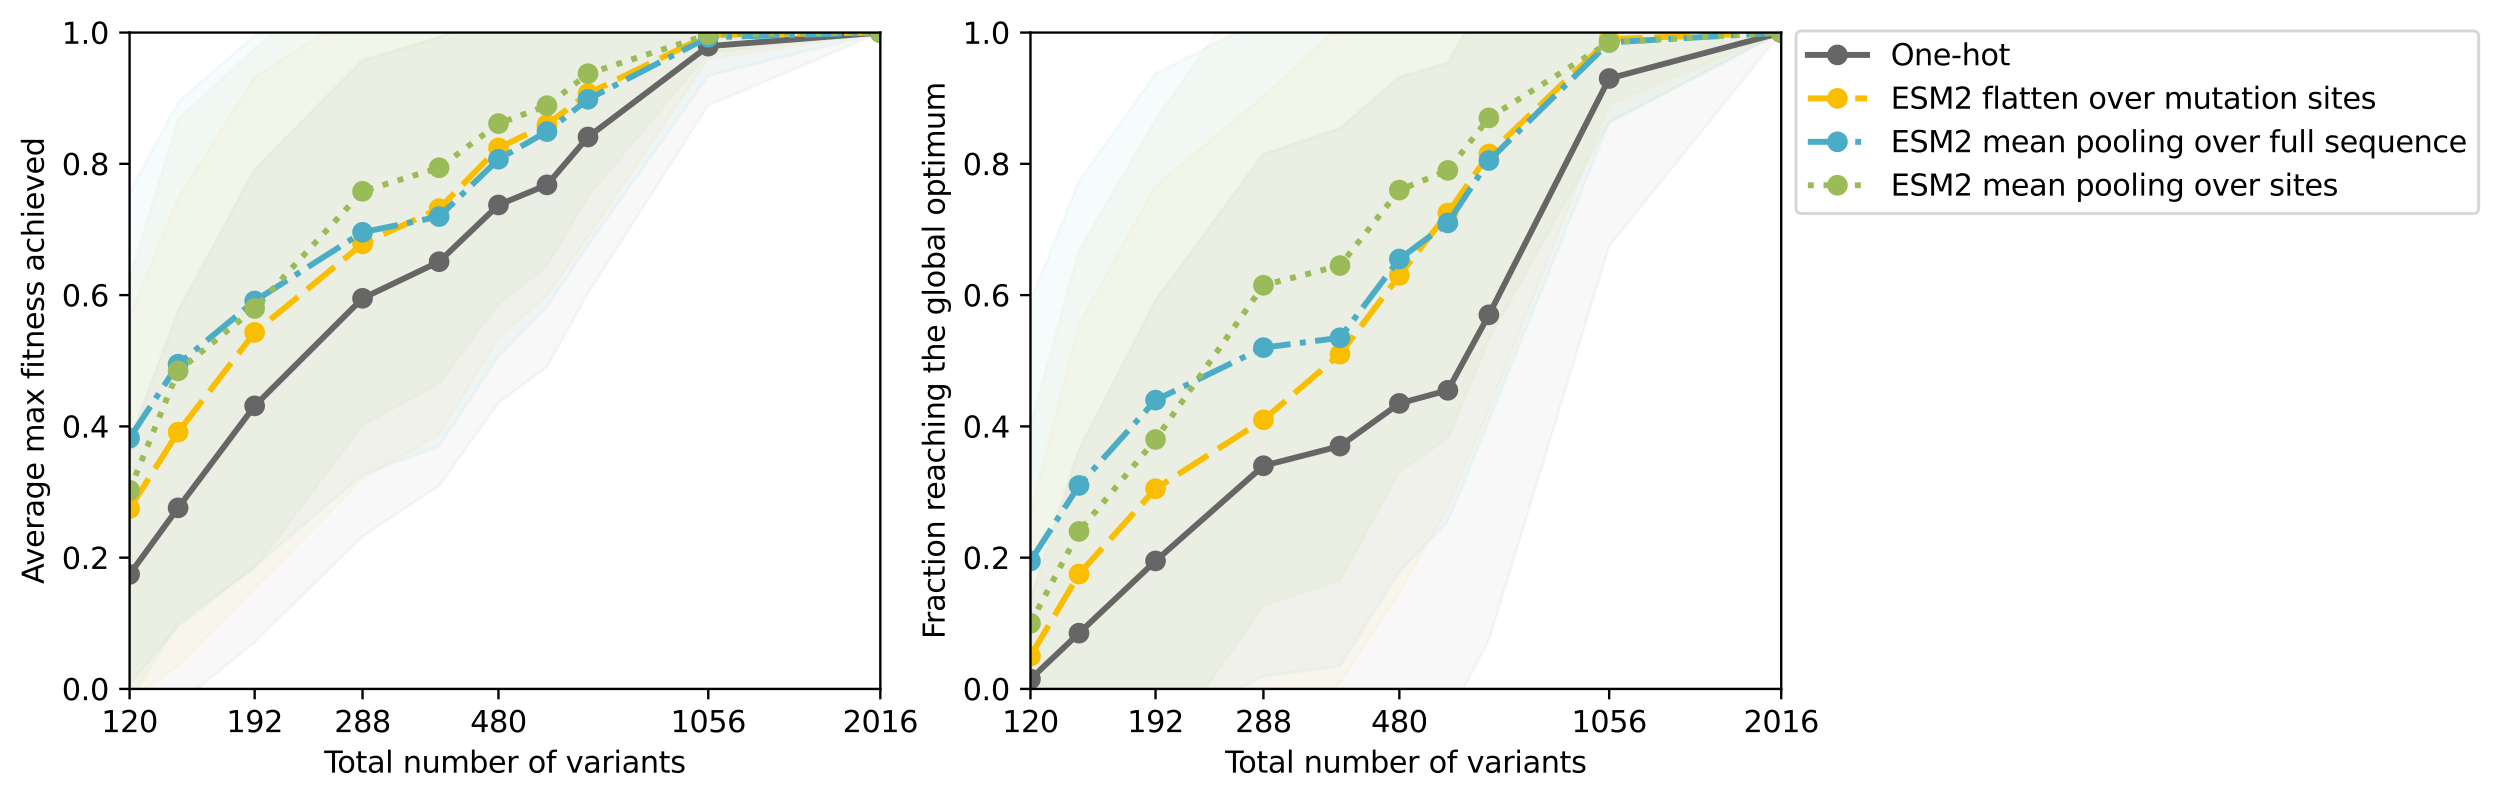 <?xml version="1.0" encoding="utf-8" standalone="no"?>
<!DOCTYPE svg PUBLIC "-//W3C//DTD SVG 1.1//EN"
  "http://www.w3.org/Graphics/SVG/1.1/DTD/svg11.dtd">
<svg xmlns:xlink="http://www.w3.org/1999/xlink" width="844.623pt" height="270.315pt" viewBox="0 0 844.623 270.315" xmlns="http://www.w3.org/2000/svg" version="1.1">
 <defs>
  <style type="text/css">*{stroke-linejoin: round; stroke-linecap: butt}</style>
 </defs>
 <g id="figure_1">
  <g id="patch_1">
   <path d="M 0 270.315 
L 844.623 270.315 
L 844.623 0 
L 0 0 
z
" style="fill: #ffffff"/>
  </g>
  <g id="axes_1">
   <g id="patch_2">
    <path d="M 43.781 232.759 
L 297.418 232.759 
L 297.418 10.999 
L 43.781 10.999 
z
" style="fill: #ffffff"/>
   </g>
   <g id="PolyCollection_1">
    <defs>
     <path id="m6d048b2594" d="M 43.781 -121.275 
L 43.781 -31.258 
L 60.172 -32.307 
L 86.034 -53.325 
L 122.484 -89.094 
L 148.346 -106.133 
L 168.406 -134.243 
L 184.797 -146.363 
L 198.655 -171.232 
L 239.287 -234.642 
L 297.418 -259.316 
L 297.418 -259.316 
L 297.418 -259.316 
L 239.287 -274.817 
L 198.655 -276.826 
L 184.797 -269.353 
L 168.406 -267.887 
L 148.346 -257.661 
L 122.484 -249.968 
L 86.034 -213.054 
L 60.172 -165.162 
L 43.781 -121.275 
z
" style="stroke: #666666; stroke-opacity: 0.05"/>
    </defs>
    <g clip-path="url(#pc8d2056197)">
     <use xlink:href="#m6d048b2594" x="0" y="270.315" style="fill: #666666; fill-opacity: 0.05; stroke: #666666; stroke-opacity: 0.05"/>
    </g>
   </g>
   <g id="PolyCollection_2">
    <defs>
     <path id="m1219fce636" d="M 43.781 -163.257 
L 43.781 -33.736 
L 60.172 -45.331 
L 86.034 -71.693 
L 122.484 -108.476 
L 148.346 -123.562 
L 168.406 -156.253 
L 184.797 -170.505 
L 198.655 -190.393 
L 239.287 -250.348 
L 297.418 -259.316 
L 297.418 -259.316 
L 297.418 -259.316 
L 239.287 -266.65 
L 198.655 -286.991 
L 184.797 -286.004 
L 168.406 -284.409 
L 148.346 -276.099 
L 122.484 -267.349 
L 86.034 -244.352 
L 60.172 -203.334 
L 43.781 -163.257 
z
" style="stroke: #f9be00; stroke-opacity: 0.05"/>
    </defs>
    <g clip-path="url(#pc8d2056197)">
     <use xlink:href="#m1219fce636" x="0" y="270.315" style="fill: #f9be00; fill-opacity: 0.05; stroke: #f9be00; stroke-opacity: 0.05"/>
    </g>
   </g>
   <g id="PolyCollection_3">
    <defs>
     <path id="m4270354988" d="M 43.781 -205.446 
L 43.781 -39.135 
L 60.172 -58.652 
L 86.034 -78.887 
L 122.484 -109.877 
L 148.346 -119.6 
L 168.406 -149.923 
L 184.797 -166.514 
L 198.655 -187.333 
L 239.287 -244.696 
L 297.418 -259.316 
L 297.418 -259.316 
L 297.418 -259.316 
L 239.287 -270.768 
L 198.655 -286.212 
L 184.797 -285.197 
L 168.406 -283.129 
L 148.346 -274.692 
L 122.484 -273.824 
L 86.034 -258.377 
L 60.172 -235.89 
L 43.781 -205.446 
z
" style="stroke: #4bacc6; stroke-opacity: 0.05"/>
    </defs>
    <g clip-path="url(#pc8d2056197)">
     <use xlink:href="#m4270354988" x="0" y="270.315" style="fill: #4bacc6; fill-opacity: 0.05; stroke: #4bacc6; stroke-opacity: 0.05"/>
    </g>
   </g>
   <g id="PolyCollection_4">
    <defs>
     <path id="m97e4def132" d="M 43.781 -176.264 
L 43.781 -33.133 
L 60.172 -60.096 
L 86.034 -78.37 
L 122.484 -126.736 
L 148.346 -140.857 
L 168.406 -167.747 
L 184.797 -180.443 
L 198.655 -204.126 
L 239.287 -252.345 
L 297.418 -259.316 
L 297.418 -259.316 
L 297.418 -259.316 
L 239.287 -264.956 
L 198.655 -286.71 
L 184.797 -288.778 
L 168.406 -289.367 
L 148.346 -286.427 
L 122.484 -284.646 
L 86.034 -253.799 
L 60.172 -229.92 
L 43.781 -176.264 
z
" style="stroke: #9bbb59; stroke-opacity: 0.05"/>
    </defs>
    <g clip-path="url(#pc8d2056197)">
     <use xlink:href="#m97e4def132" x="0" y="270.315" style="fill: #9bbb59; fill-opacity: 0.05; stroke: #9bbb59; stroke-opacity: 0.05"/>
    </g>
   </g>
   <g id="matplotlib.axis_1">
    <g id="xtick_1">
     <g id="line2d_1">
      <defs>
       <path id="m332897e14f" d="M 0 0 
L 0 3.5 
" style="stroke: #000000; stroke-width: 0.8"/>
      </defs>
      <g>
       <use xlink:href="#m332897e14f" x="43.781" y="232.759" style="stroke: #000000; stroke-width: 0.8"/>
      </g>
     </g>
     <g id="text_1">
      <!-- 120 -->
      <g transform="translate(34.237 247.358) scale(0.1 -0.1)">
       <defs>
        <path id="DejaVuSans-31" d="M 794 531 
L 1825 531 
L 1825 4091 
L 703 3866 
L 703 4441 
L 1819 4666 
L 2450 4666 
L 2450 531 
L 3481 531 
L 3481 0 
L 794 0 
L 794 531 
z
" transform="scale(0.016)"/>
        <path id="DejaVuSans-32" d="M 1228 531 
L 3431 531 
L 3431 0 
L 469 0 
L 469 531 
Q 828 903 1448 1529 
Q 2069 2156 2228 2338 
Q 2531 2678 2651 2914 
Q 2772 3150 2772 3378 
Q 2772 3750 2511 3984 
Q 2250 4219 1831 4219 
Q 1534 4219 1204 4116 
Q 875 4013 500 3803 
L 500 4441 
Q 881 4594 1212 4672 
Q 1544 4750 1819 4750 
Q 2544 4750 2975 4387 
Q 3406 4025 3406 3419 
Q 3406 3131 3298 2873 
Q 3191 2616 2906 2266 
Q 2828 2175 2409 1742 
Q 1991 1309 1228 531 
z
" transform="scale(0.016)"/>
        <path id="DejaVuSans-30" d="M 2034 4250 
Q 1547 4250 1301 3770 
Q 1056 3291 1056 2328 
Q 1056 1369 1301 889 
Q 1547 409 2034 409 
Q 2525 409 2770 889 
Q 3016 1369 3016 2328 
Q 3016 3291 2770 3770 
Q 2525 4250 2034 4250 
z
M 2034 4750 
Q 2819 4750 3233 4129 
Q 3647 3509 3647 2328 
Q 3647 1150 3233 529 
Q 2819 -91 2034 -91 
Q 1250 -91 836 529 
Q 422 1150 422 2328 
Q 422 3509 836 4129 
Q 1250 4750 2034 4750 
z
" transform="scale(0.016)"/>
       </defs>
       <use xlink:href="#DejaVuSans-31"/>
       <use xlink:href="#DejaVuSans-32" x="63.623"/>
       <use xlink:href="#DejaVuSans-30" x="127.246"/>
      </g>
     </g>
    </g>
    <g id="xtick_2">
     <g id="line2d_2">
      <g>
       <use xlink:href="#m332897e14f" x="86.034" y="232.759" style="stroke: #000000; stroke-width: 0.8"/>
      </g>
     </g>
     <g id="text_2">
      <!-- 192 -->
      <g transform="translate(76.49 247.358) scale(0.1 -0.1)">
       <defs>
        <path id="DejaVuSans-39" d="M 703 97 
L 703 672 
Q 941 559 1184 500 
Q 1428 441 1663 441 
Q 2288 441 2617 861 
Q 2947 1281 2994 2138 
Q 2813 1869 2534 1725 
Q 2256 1581 1919 1581 
Q 1219 1581 811 2004 
Q 403 2428 403 3163 
Q 403 3881 828 4315 
Q 1253 4750 1959 4750 
Q 2769 4750 3195 4129 
Q 3622 3509 3622 2328 
Q 3622 1225 3098 567 
Q 2575 -91 1691 -91 
Q 1453 -91 1209 -44 
Q 966 3 703 97 
z
M 1959 2075 
Q 2384 2075 2632 2365 
Q 2881 2656 2881 3163 
Q 2881 3666 2632 3958 
Q 2384 4250 1959 4250 
Q 1534 4250 1286 3958 
Q 1038 3666 1038 3163 
Q 1038 2656 1286 2365 
Q 1534 2075 1959 2075 
z
" transform="scale(0.016)"/>
       </defs>
       <use xlink:href="#DejaVuSans-31"/>
       <use xlink:href="#DejaVuSans-39" x="63.623"/>
       <use xlink:href="#DejaVuSans-32" x="127.246"/>
      </g>
     </g>
    </g>
    <g id="xtick_3">
     <g id="line2d_3">
      <g>
       <use xlink:href="#m332897e14f" x="122.484" y="232.759" style="stroke: #000000; stroke-width: 0.8"/>
      </g>
     </g>
     <g id="text_3">
      <!-- 288 -->
      <g transform="translate(112.94 247.358) scale(0.1 -0.1)">
       <defs>
        <path id="DejaVuSans-38" d="M 2034 2216 
Q 1584 2216 1326 1975 
Q 1069 1734 1069 1313 
Q 1069 891 1326 650 
Q 1584 409 2034 409 
Q 2484 409 2743 651 
Q 3003 894 3003 1313 
Q 3003 1734 2745 1975 
Q 2488 2216 2034 2216 
z
M 1403 2484 
Q 997 2584 770 2862 
Q 544 3141 544 3541 
Q 544 4100 942 4425 
Q 1341 4750 2034 4750 
Q 2731 4750 3128 4425 
Q 3525 4100 3525 3541 
Q 3525 3141 3298 2862 
Q 3072 2584 2669 2484 
Q 3125 2378 3379 2068 
Q 3634 1759 3634 1313 
Q 3634 634 3220 271 
Q 2806 -91 2034 -91 
Q 1263 -91 848 271 
Q 434 634 434 1313 
Q 434 1759 690 2068 
Q 947 2378 1403 2484 
z
M 1172 3481 
Q 1172 3119 1398 2916 
Q 1625 2713 2034 2713 
Q 2441 2713 2670 2916 
Q 2900 3119 2900 3481 
Q 2900 3844 2670 4047 
Q 2441 4250 2034 4250 
Q 1625 4250 1398 4047 
Q 1172 3844 1172 3481 
z
" transform="scale(0.016)"/>
       </defs>
       <use xlink:href="#DejaVuSans-32"/>
       <use xlink:href="#DejaVuSans-38" x="63.623"/>
       <use xlink:href="#DejaVuSans-38" x="127.246"/>
      </g>
     </g>
    </g>
    <g id="xtick_4">
     <g id="line2d_4">
      <g>
       <use xlink:href="#m332897e14f" x="168.406" y="232.759" style="stroke: #000000; stroke-width: 0.8"/>
      </g>
     </g>
     <g id="text_4">
      <!-- 480 -->
      <g transform="translate(158.863 247.358) scale(0.1 -0.1)">
       <defs>
        <path id="DejaVuSans-34" d="M 2419 4116 
L 825 1625 
L 2419 1625 
L 2419 4116 
z
M 2253 4666 
L 3047 4666 
L 3047 1625 
L 3713 1625 
L 3713 1100 
L 3047 1100 
L 3047 0 
L 2419 0 
L 2419 1100 
L 313 1100 
L 313 1709 
L 2253 4666 
z
" transform="scale(0.016)"/>
       </defs>
       <use xlink:href="#DejaVuSans-34"/>
       <use xlink:href="#DejaVuSans-38" x="63.623"/>
       <use xlink:href="#DejaVuSans-30" x="127.246"/>
      </g>
     </g>
    </g>
    <g id="xtick_5">
     <g id="line2d_5">
      <g>
       <use xlink:href="#m332897e14f" x="239.287" y="232.759" style="stroke: #000000; stroke-width: 0.8"/>
      </g>
     </g>
     <g id="text_5">
      <!-- 1056 -->
      <g transform="translate(226.562 247.358) scale(0.1 -0.1)">
       <defs>
        <path id="DejaVuSans-35" d="M 691 4666 
L 3169 4666 
L 3169 4134 
L 1269 4134 
L 1269 2991 
Q 1406 3038 1543 3061 
Q 1681 3084 1819 3084 
Q 2600 3084 3056 2656 
Q 3513 2228 3513 1497 
Q 3513 744 3044 326 
Q 2575 -91 1722 -91 
Q 1428 -91 1123 -41 
Q 819 9 494 109 
L 494 744 
Q 775 591 1075 516 
Q 1375 441 1709 441 
Q 2250 441 2565 725 
Q 2881 1009 2881 1497 
Q 2881 1984 2565 2268 
Q 2250 2553 1709 2553 
Q 1456 2553 1204 2497 
Q 953 2441 691 2322 
L 691 4666 
z
" transform="scale(0.016)"/>
        <path id="DejaVuSans-36" d="M 2113 2584 
Q 1688 2584 1439 2293 
Q 1191 2003 1191 1497 
Q 1191 994 1439 701 
Q 1688 409 2113 409 
Q 2538 409 2786 701 
Q 3034 994 3034 1497 
Q 3034 2003 2786 2293 
Q 2538 2584 2113 2584 
z
M 3366 4563 
L 3366 3988 
Q 3128 4100 2886 4159 
Q 2644 4219 2406 4219 
Q 1781 4219 1451 3797 
Q 1122 3375 1075 2522 
Q 1259 2794 1537 2939 
Q 1816 3084 2150 3084 
Q 2853 3084 3261 2657 
Q 3669 2231 3669 1497 
Q 3669 778 3244 343 
Q 2819 -91 2113 -91 
Q 1303 -91 875 529 
Q 447 1150 447 2328 
Q 447 3434 972 4092 
Q 1497 4750 2381 4750 
Q 2619 4750 2861 4703 
Q 3103 4656 3366 4563 
z
" transform="scale(0.016)"/>
       </defs>
       <use xlink:href="#DejaVuSans-31"/>
       <use xlink:href="#DejaVuSans-30" x="63.623"/>
       <use xlink:href="#DejaVuSans-35" x="127.246"/>
       <use xlink:href="#DejaVuSans-36" x="190.869"/>
      </g>
     </g>
    </g>
    <g id="xtick_6">
     <g id="line2d_6">
      <g>
       <use xlink:href="#m332897e14f" x="297.418" y="232.759" style="stroke: #000000; stroke-width: 0.8"/>
      </g>
     </g>
     <g id="text_6">
      <!-- 2016 -->
      <g transform="translate(284.693 247.358) scale(0.1 -0.1)">
       <use xlink:href="#DejaVuSans-32"/>
       <use xlink:href="#DejaVuSans-30" x="63.623"/>
       <use xlink:href="#DejaVuSans-31" x="127.246"/>
       <use xlink:href="#DejaVuSans-36" x="190.869"/>
      </g>
     </g>
    </g>
    <g id="text_7">
     <!-- Total number of variants -->
     <g transform="translate(109.556 261.036) scale(0.1 -0.1)">
      <defs>
       <path id="DejaVuSans-54" d="M -19 4666 
L 3928 4666 
L 3928 4134 
L 2272 4134 
L 2272 0 
L 1638 0 
L 1638 4134 
L -19 4134 
L -19 4666 
z
" transform="scale(0.016)"/>
       <path id="DejaVuSans-6f" d="M 1959 3097 
Q 1497 3097 1228 2736 
Q 959 2375 959 1747 
Q 959 1119 1226 758 
Q 1494 397 1959 397 
Q 2419 397 2687 759 
Q 2956 1122 2956 1747 
Q 2956 2369 2687 2733 
Q 2419 3097 1959 3097 
z
M 1959 3584 
Q 2709 3584 3137 3096 
Q 3566 2609 3566 1747 
Q 3566 888 3137 398 
Q 2709 -91 1959 -91 
Q 1206 -91 779 398 
Q 353 888 353 1747 
Q 353 2609 779 3096 
Q 1206 3584 1959 3584 
z
" transform="scale(0.016)"/>
       <path id="DejaVuSans-74" d="M 1172 4494 
L 1172 3500 
L 2356 3500 
L 2356 3053 
L 1172 3053 
L 1172 1153 
Q 1172 725 1289 603 
Q 1406 481 1766 481 
L 2356 481 
L 2356 0 
L 1766 0 
Q 1100 0 847 248 
Q 594 497 594 1153 
L 594 3053 
L 172 3053 
L 172 3500 
L 594 3500 
L 594 4494 
L 1172 4494 
z
" transform="scale(0.016)"/>
       <path id="DejaVuSans-61" d="M 2194 1759 
Q 1497 1759 1228 1600 
Q 959 1441 959 1056 
Q 959 750 1161 570 
Q 1363 391 1709 391 
Q 2188 391 2477 730 
Q 2766 1069 2766 1631 
L 2766 1759 
L 2194 1759 
z
M 3341 1997 
L 3341 0 
L 2766 0 
L 2766 531 
Q 2569 213 2275 61 
Q 1981 -91 1556 -91 
Q 1019 -91 701 211 
Q 384 513 384 1019 
Q 384 1609 779 1909 
Q 1175 2209 1959 2209 
L 2766 2209 
L 2766 2266 
Q 2766 2663 2505 2880 
Q 2244 3097 1772 3097 
Q 1472 3097 1187 3025 
Q 903 2953 641 2809 
L 641 3341 
Q 956 3463 1253 3523 
Q 1550 3584 1831 3584 
Q 2591 3584 2966 3190 
Q 3341 2797 3341 1997 
z
" transform="scale(0.016)"/>
       <path id="DejaVuSans-6c" d="M 603 4863 
L 1178 4863 
L 1178 0 
L 603 0 
L 603 4863 
z
" transform="scale(0.016)"/>
       <path id="DejaVuSans-20" transform="scale(0.016)"/>
       <path id="DejaVuSans-6e" d="M 3513 2113 
L 3513 0 
L 2938 0 
L 2938 2094 
Q 2938 2591 2744 2837 
Q 2550 3084 2163 3084 
Q 1697 3084 1428 2787 
Q 1159 2491 1159 1978 
L 1159 0 
L 581 0 
L 581 3500 
L 1159 3500 
L 1159 2956 
Q 1366 3272 1645 3428 
Q 1925 3584 2291 3584 
Q 2894 3584 3203 3211 
Q 3513 2838 3513 2113 
z
" transform="scale(0.016)"/>
       <path id="DejaVuSans-75" d="M 544 1381 
L 544 3500 
L 1119 3500 
L 1119 1403 
Q 1119 906 1312 657 
Q 1506 409 1894 409 
Q 2359 409 2629 706 
Q 2900 1003 2900 1516 
L 2900 3500 
L 3475 3500 
L 3475 0 
L 2900 0 
L 2900 538 
Q 2691 219 2414 64 
Q 2138 -91 1772 -91 
Q 1169 -91 856 284 
Q 544 659 544 1381 
z
M 1991 3584 
L 1991 3584 
z
" transform="scale(0.016)"/>
       <path id="DejaVuSans-6d" d="M 3328 2828 
Q 3544 3216 3844 3400 
Q 4144 3584 4550 3584 
Q 5097 3584 5394 3201 
Q 5691 2819 5691 2113 
L 5691 0 
L 5113 0 
L 5113 2094 
Q 5113 2597 4934 2840 
Q 4756 3084 4391 3084 
Q 3944 3084 3684 2787 
Q 3425 2491 3425 1978 
L 3425 0 
L 2847 0 
L 2847 2094 
Q 2847 2600 2669 2842 
Q 2491 3084 2119 3084 
Q 1678 3084 1418 2786 
Q 1159 2488 1159 1978 
L 1159 0 
L 581 0 
L 581 3500 
L 1159 3500 
L 1159 2956 
Q 1356 3278 1631 3431 
Q 1906 3584 2284 3584 
Q 2666 3584 2933 3390 
Q 3200 3197 3328 2828 
z
" transform="scale(0.016)"/>
       <path id="DejaVuSans-62" d="M 3116 1747 
Q 3116 2381 2855 2742 
Q 2594 3103 2138 3103 
Q 1681 3103 1420 2742 
Q 1159 2381 1159 1747 
Q 1159 1113 1420 752 
Q 1681 391 2138 391 
Q 2594 391 2855 752 
Q 3116 1113 3116 1747 
z
M 1159 2969 
Q 1341 3281 1617 3432 
Q 1894 3584 2278 3584 
Q 2916 3584 3314 3078 
Q 3713 2572 3713 1747 
Q 3713 922 3314 415 
Q 2916 -91 2278 -91 
Q 1894 -91 1617 61 
Q 1341 213 1159 525 
L 1159 0 
L 581 0 
L 581 4863 
L 1159 4863 
L 1159 2969 
z
" transform="scale(0.016)"/>
       <path id="DejaVuSans-65" d="M 3597 1894 
L 3597 1613 
L 953 1613 
Q 991 1019 1311 708 
Q 1631 397 2203 397 
Q 2534 397 2845 478 
Q 3156 559 3463 722 
L 3463 178 
Q 3153 47 2828 -22 
Q 2503 -91 2169 -91 
Q 1331 -91 842 396 
Q 353 884 353 1716 
Q 353 2575 817 3079 
Q 1281 3584 2069 3584 
Q 2775 3584 3186 3129 
Q 3597 2675 3597 1894 
z
M 3022 2063 
Q 3016 2534 2758 2815 
Q 2500 3097 2075 3097 
Q 1594 3097 1305 2825 
Q 1016 2553 972 2059 
L 3022 2063 
z
" transform="scale(0.016)"/>
       <path id="DejaVuSans-72" d="M 2631 2963 
Q 2534 3019 2420 3045 
Q 2306 3072 2169 3072 
Q 1681 3072 1420 2755 
Q 1159 2438 1159 1844 
L 1159 0 
L 581 0 
L 581 3500 
L 1159 3500 
L 1159 2956 
Q 1341 3275 1631 3429 
Q 1922 3584 2338 3584 
Q 2397 3584 2469 3576 
Q 2541 3569 2628 3553 
L 2631 2963 
z
" transform="scale(0.016)"/>
       <path id="DejaVuSans-66" d="M 2375 4863 
L 2375 4384 
L 1825 4384 
Q 1516 4384 1395 4259 
Q 1275 4134 1275 3809 
L 1275 3500 
L 2222 3500 
L 2222 3053 
L 1275 3053 
L 1275 0 
L 697 0 
L 697 3053 
L 147 3053 
L 147 3500 
L 697 3500 
L 697 3744 
Q 697 4328 969 4595 
Q 1241 4863 1831 4863 
L 2375 4863 
z
" transform="scale(0.016)"/>
       <path id="DejaVuSans-76" d="M 191 3500 
L 800 3500 
L 1894 563 
L 2988 3500 
L 3597 3500 
L 2284 0 
L 1503 0 
L 191 3500 
z
" transform="scale(0.016)"/>
       <path id="DejaVuSans-69" d="M 603 3500 
L 1178 3500 
L 1178 0 
L 603 0 
L 603 3500 
z
M 603 4863 
L 1178 4863 
L 1178 4134 
L 603 4134 
L 603 4863 
z
" transform="scale(0.016)"/>
       <path id="DejaVuSans-73" d="M 2834 3397 
L 2834 2853 
Q 2591 2978 2328 3040 
Q 2066 3103 1784 3103 
Q 1356 3103 1142 2972 
Q 928 2841 928 2578 
Q 928 2378 1081 2264 
Q 1234 2150 1697 2047 
L 1894 2003 
Q 2506 1872 2764 1633 
Q 3022 1394 3022 966 
Q 3022 478 2636 193 
Q 2250 -91 1575 -91 
Q 1294 -91 989 -36 
Q 684 19 347 128 
L 347 722 
Q 666 556 975 473 
Q 1284 391 1588 391 
Q 1994 391 2212 530 
Q 2431 669 2431 922 
Q 2431 1156 2273 1281 
Q 2116 1406 1581 1522 
L 1381 1569 
Q 847 1681 609 1914 
Q 372 2147 372 2553 
Q 372 3047 722 3315 
Q 1072 3584 1716 3584 
Q 2034 3584 2315 3537 
Q 2597 3491 2834 3397 
z
" transform="scale(0.016)"/>
      </defs>
      <use xlink:href="#DejaVuSans-54"/>
      <use xlink:href="#DejaVuSans-6f" x="44.084"/>
      <use xlink:href="#DejaVuSans-74" x="105.266"/>
      <use xlink:href="#DejaVuSans-61" x="144.475"/>
      <use xlink:href="#DejaVuSans-6c" x="205.754"/>
      <use xlink:href="#DejaVuSans-20" x="233.537"/>
      <use xlink:href="#DejaVuSans-6e" x="265.324"/>
      <use xlink:href="#DejaVuSans-75" x="328.703"/>
      <use xlink:href="#DejaVuSans-6d" x="392.082"/>
      <use xlink:href="#DejaVuSans-62" x="489.494"/>
      <use xlink:href="#DejaVuSans-65" x="552.971"/>
      <use xlink:href="#DejaVuSans-72" x="614.494"/>
      <use xlink:href="#DejaVuSans-20" x="655.607"/>
      <use xlink:href="#DejaVuSans-6f" x="687.395"/>
      <use xlink:href="#DejaVuSans-66" x="748.576"/>
      <use xlink:href="#DejaVuSans-20" x="783.781"/>
      <use xlink:href="#DejaVuSans-76" x="815.568"/>
      <use xlink:href="#DejaVuSans-61" x="874.748"/>
      <use xlink:href="#DejaVuSans-72" x="936.027"/>
      <use xlink:href="#DejaVuSans-69" x="977.141"/>
      <use xlink:href="#DejaVuSans-61" x="1004.924"/>
      <use xlink:href="#DejaVuSans-6e" x="1066.203"/>
      <use xlink:href="#DejaVuSans-74" x="1129.582"/>
      <use xlink:href="#DejaVuSans-73" x="1168.791"/>
     </g>
    </g>
   </g>
   <g id="matplotlib.axis_2">
    <g id="ytick_1">
     <g id="line2d_7">
      <defs>
       <path id="m8283e76522" d="M 0 0 
L -3.5 0 
" style="stroke: #000000; stroke-width: 0.8"/>
      </defs>
      <g>
       <use xlink:href="#m8283e76522" x="43.781" y="232.759" style="stroke: #000000; stroke-width: 0.8"/>
      </g>
     </g>
     <g id="text_8">
      <!-- 0.0 -->
      <g transform="translate(20.878 236.558) scale(0.1 -0.1)">
       <defs>
        <path id="DejaVuSans-2e" d="M 684 794 
L 1344 794 
L 1344 0 
L 684 0 
L 684 794 
z
" transform="scale(0.016)"/>
       </defs>
       <use xlink:href="#DejaVuSans-30"/>
       <use xlink:href="#DejaVuSans-2e" x="63.623"/>
       <use xlink:href="#DejaVuSans-30" x="95.41"/>
      </g>
     </g>
    </g>
    <g id="ytick_2">
     <g id="line2d_8">
      <g>
       <use xlink:href="#m8283e76522" x="43.781" y="188.407" style="stroke: #000000; stroke-width: 0.8"/>
      </g>
     </g>
     <g id="text_9">
      <!-- 0.2 -->
      <g transform="translate(20.878 192.206) scale(0.1 -0.1)">
       <use xlink:href="#DejaVuSans-30"/>
       <use xlink:href="#DejaVuSans-2e" x="63.623"/>
       <use xlink:href="#DejaVuSans-32" x="95.41"/>
      </g>
     </g>
    </g>
    <g id="ytick_3">
     <g id="line2d_9">
      <g>
       <use xlink:href="#m8283e76522" x="43.781" y="144.055" style="stroke: #000000; stroke-width: 0.8"/>
      </g>
     </g>
     <g id="text_10">
      <!-- 0.4 -->
      <g transform="translate(20.878 147.854) scale(0.1 -0.1)">
       <use xlink:href="#DejaVuSans-30"/>
       <use xlink:href="#DejaVuSans-2e" x="63.623"/>
       <use xlink:href="#DejaVuSans-34" x="95.41"/>
      </g>
     </g>
    </g>
    <g id="ytick_4">
     <g id="line2d_10">
      <g>
       <use xlink:href="#m8283e76522" x="43.781" y="99.703" style="stroke: #000000; stroke-width: 0.8"/>
      </g>
     </g>
     <g id="text_11">
      <!-- 0.6 -->
      <g transform="translate(20.878 103.502) scale(0.1 -0.1)">
       <use xlink:href="#DejaVuSans-30"/>
       <use xlink:href="#DejaVuSans-2e" x="63.623"/>
       <use xlink:href="#DejaVuSans-36" x="95.41"/>
      </g>
     </g>
    </g>
    <g id="ytick_5">
     <g id="line2d_11">
      <g>
       <use xlink:href="#m8283e76522" x="43.781" y="55.351" style="stroke: #000000; stroke-width: 0.8"/>
      </g>
     </g>
     <g id="text_12">
      <!-- 0.8 -->
      <g transform="translate(20.878 59.15) scale(0.1 -0.1)">
       <use xlink:href="#DejaVuSans-30"/>
       <use xlink:href="#DejaVuSans-2e" x="63.623"/>
       <use xlink:href="#DejaVuSans-38" x="95.41"/>
      </g>
     </g>
    </g>
    <g id="ytick_6">
     <g id="line2d_12">
      <g>
       <use xlink:href="#m8283e76522" x="43.781" y="10.999" style="stroke: #000000; stroke-width: 0.8"/>
      </g>
     </g>
     <g id="text_13">
      <!-- 1.0 -->
      <g transform="translate(20.878 14.798) scale(0.1 -0.1)">
       <use xlink:href="#DejaVuSans-31"/>
       <use xlink:href="#DejaVuSans-2e" x="63.623"/>
       <use xlink:href="#DejaVuSans-30" x="95.41"/>
      </g>
     </g>
    </g>
    <g id="text_14">
     <!-- Average max fitness achieved -->
     <g transform="translate(14.798 197.295) rotate(-90) scale(0.1 -0.1)">
      <defs>
       <path id="DejaVuSans-41" d="M 2188 4044 
L 1331 1722 
L 3047 1722 
L 2188 4044 
z
M 1831 4666 
L 2547 4666 
L 4325 0 
L 3669 0 
L 3244 1197 
L 1141 1197 
L 716 0 
L 50 0 
L 1831 4666 
z
" transform="scale(0.016)"/>
       <path id="DejaVuSans-67" d="M 2906 1791 
Q 2906 2416 2648 2759 
Q 2391 3103 1925 3103 
Q 1463 3103 1205 2759 
Q 947 2416 947 1791 
Q 947 1169 1205 825 
Q 1463 481 1925 481 
Q 2391 481 2648 825 
Q 2906 1169 2906 1791 
z
M 3481 434 
Q 3481 -459 3084 -895 
Q 2688 -1331 1869 -1331 
Q 1566 -1331 1297 -1286 
Q 1028 -1241 775 -1147 
L 775 -588 
Q 1028 -725 1275 -790 
Q 1522 -856 1778 -856 
Q 2344 -856 2625 -561 
Q 2906 -266 2906 331 
L 2906 616 
Q 2728 306 2450 153 
Q 2172 0 1784 0 
Q 1141 0 747 490 
Q 353 981 353 1791 
Q 353 2603 747 3093 
Q 1141 3584 1784 3584 
Q 2172 3584 2450 3431 
Q 2728 3278 2906 2969 
L 2906 3500 
L 3481 3500 
L 3481 434 
z
" transform="scale(0.016)"/>
       <path id="DejaVuSans-78" d="M 3513 3500 
L 2247 1797 
L 3578 0 
L 2900 0 
L 1881 1375 
L 863 0 
L 184 0 
L 1544 1831 
L 300 3500 
L 978 3500 
L 1906 2253 
L 2834 3500 
L 3513 3500 
z
" transform="scale(0.016)"/>
       <path id="DejaVuSans-63" d="M 3122 3366 
L 3122 2828 
Q 2878 2963 2633 3030 
Q 2388 3097 2138 3097 
Q 1578 3097 1268 2742 
Q 959 2388 959 1747 
Q 959 1106 1268 751 
Q 1578 397 2138 397 
Q 2388 397 2633 464 
Q 2878 531 3122 666 
L 3122 134 
Q 2881 22 2623 -34 
Q 2366 -91 2075 -91 
Q 1284 -91 818 406 
Q 353 903 353 1747 
Q 353 2603 823 3093 
Q 1294 3584 2113 3584 
Q 2378 3584 2631 3529 
Q 2884 3475 3122 3366 
z
" transform="scale(0.016)"/>
       <path id="DejaVuSans-68" d="M 3513 2113 
L 3513 0 
L 2938 0 
L 2938 2094 
Q 2938 2591 2744 2837 
Q 2550 3084 2163 3084 
Q 1697 3084 1428 2787 
Q 1159 2491 1159 1978 
L 1159 0 
L 581 0 
L 581 4863 
L 1159 4863 
L 1159 2956 
Q 1366 3272 1645 3428 
Q 1925 3584 2291 3584 
Q 2894 3584 3203 3211 
Q 3513 2838 3513 2113 
z
" transform="scale(0.016)"/>
       <path id="DejaVuSans-64" d="M 2906 2969 
L 2906 4863 
L 3481 4863 
L 3481 0 
L 2906 0 
L 2906 525 
Q 2725 213 2448 61 
Q 2172 -91 1784 -91 
Q 1150 -91 751 415 
Q 353 922 353 1747 
Q 353 2572 751 3078 
Q 1150 3584 1784 3584 
Q 2172 3584 2448 3432 
Q 2725 3281 2906 2969 
z
M 947 1747 
Q 947 1113 1208 752 
Q 1469 391 1925 391 
Q 2381 391 2643 752 
Q 2906 1113 2906 1747 
Q 2906 2381 2643 2742 
Q 2381 3103 1925 3103 
Q 1469 3103 1208 2742 
Q 947 2381 947 1747 
z
" transform="scale(0.016)"/>
      </defs>
      <use xlink:href="#DejaVuSans-41"/>
      <use xlink:href="#DejaVuSans-76" x="62.533"/>
      <use xlink:href="#DejaVuSans-65" x="121.713"/>
      <use xlink:href="#DejaVuSans-72" x="183.236"/>
      <use xlink:href="#DejaVuSans-61" x="224.35"/>
      <use xlink:href="#DejaVuSans-67" x="285.629"/>
      <use xlink:href="#DejaVuSans-65" x="349.105"/>
      <use xlink:href="#DejaVuSans-20" x="410.629"/>
      <use xlink:href="#DejaVuSans-6d" x="442.416"/>
      <use xlink:href="#DejaVuSans-61" x="539.828"/>
      <use xlink:href="#DejaVuSans-78" x="601.107"/>
      <use xlink:href="#DejaVuSans-20" x="660.287"/>
      <use xlink:href="#DejaVuSans-66" x="692.074"/>
      <use xlink:href="#DejaVuSans-69" x="727.279"/>
      <use xlink:href="#DejaVuSans-74" x="755.062"/>
      <use xlink:href="#DejaVuSans-6e" x="794.271"/>
      <use xlink:href="#DejaVuSans-65" x="857.65"/>
      <use xlink:href="#DejaVuSans-73" x="919.174"/>
      <use xlink:href="#DejaVuSans-73" x="971.273"/>
      <use xlink:href="#DejaVuSans-20" x="1023.373"/>
      <use xlink:href="#DejaVuSans-61" x="1055.16"/>
      <use xlink:href="#DejaVuSans-63" x="1116.439"/>
      <use xlink:href="#DejaVuSans-68" x="1171.42"/>
      <use xlink:href="#DejaVuSans-69" x="1234.799"/>
      <use xlink:href="#DejaVuSans-65" x="1262.582"/>
      <use xlink:href="#DejaVuSans-76" x="1324.105"/>
      <use xlink:href="#DejaVuSans-65" x="1383.285"/>
      <use xlink:href="#DejaVuSans-64" x="1444.809"/>
     </g>
    </g>
   </g>
   <g id="line2d_13">
    <path d="M 43.781 194.049 
L 60.172 171.581 
L 86.034 137.126 
L 122.484 100.785 
L 148.346 88.418 
L 168.406 69.25 
L 184.797 62.457 
L 198.655 46.286 
L 239.287 15.586 
L 297.418 10.999 
" clip-path="url(#pc8d2056197)" style="fill: none; stroke: #666666; stroke-width: 2; stroke-linecap: square"/>
    <defs>
     <path id="m766e4647ce" d="M 0 3 
C 0.796 3 1.559 2.684 2.121 2.121 
C 2.684 1.559 3 0.796 3 0 
C 3 -0.796 2.684 -1.559 2.121 -2.121 
C 1.559 -2.684 0.796 -3 0 -3 
C -0.796 -3 -1.559 -2.684 -2.121 -2.121 
C -2.684 -1.559 -3 -0.796 -3 0 
C -3 0.796 -2.684 1.559 -2.121 2.121 
C -1.559 2.684 -0.796 3 0 3 
z
" style="stroke: #666666"/>
    </defs>
    <g clip-path="url(#pc8d2056197)">
     <use xlink:href="#m766e4647ce" x="43.781" y="194.049" style="fill: #666666; stroke: #666666"/>
     <use xlink:href="#m766e4647ce" x="60.172" y="171.581" style="fill: #666666; stroke: #666666"/>
     <use xlink:href="#m766e4647ce" x="86.034" y="137.126" style="fill: #666666; stroke: #666666"/>
     <use xlink:href="#m766e4647ce" x="122.484" y="100.785" style="fill: #666666; stroke: #666666"/>
     <use xlink:href="#m766e4647ce" x="148.346" y="88.418" style="fill: #666666; stroke: #666666"/>
     <use xlink:href="#m766e4647ce" x="168.406" y="69.25" style="fill: #666666; stroke: #666666"/>
     <use xlink:href="#m766e4647ce" x="184.797" y="62.457" style="fill: #666666; stroke: #666666"/>
     <use xlink:href="#m766e4647ce" x="198.655" y="46.286" style="fill: #666666; stroke: #666666"/>
     <use xlink:href="#m766e4647ce" x="239.287" y="15.586" style="fill: #666666; stroke: #666666"/>
     <use xlink:href="#m766e4647ce" x="297.418" y="10.999" style="fill: #666666; stroke: #666666"/>
    </g>
   </g>
   <g id="line2d_14">
    <path d="M 43.781 171.819 
L 60.172 145.983 
L 86.034 112.293 
L 122.484 82.403 
L 148.346 70.485 
L 168.406 49.985 
L 184.797 42.061 
L 198.655 31.623 
L 239.287 11.816 
L 297.418 10.999 
" clip-path="url(#pc8d2056197)" style="fill: none; stroke-dasharray: 12,4; stroke-dashoffset: 0; stroke: #f9be00; stroke-width: 2"/>
    <defs>
     <path id="me8746aa1b2" d="M 0 3 
C 0.796 3 1.559 2.684 2.121 2.121 
C 2.684 1.559 3 0.796 3 0 
C 3 -0.796 2.684 -1.559 2.121 -2.121 
C 1.559 -2.684 0.796 -3 0 -3 
C -0.796 -3 -1.559 -2.684 -2.121 -2.121 
C -2.684 -1.559 -3 -0.796 -3 0 
C -3 0.796 -2.684 1.559 -2.121 2.121 
C -1.559 2.684 -0.796 3 0 3 
z
" style="stroke: #f9be00"/>
    </defs>
    <g clip-path="url(#pc8d2056197)">
     <use xlink:href="#me8746aa1b2" x="43.781" y="171.819" style="fill: #f9be00; stroke: #f9be00"/>
     <use xlink:href="#me8746aa1b2" x="60.172" y="145.983" style="fill: #f9be00; stroke: #f9be00"/>
     <use xlink:href="#me8746aa1b2" x="86.034" y="112.293" style="fill: #f9be00; stroke: #f9be00"/>
     <use xlink:href="#me8746aa1b2" x="122.484" y="82.403" style="fill: #f9be00; stroke: #f9be00"/>
     <use xlink:href="#me8746aa1b2" x="148.346" y="70.485" style="fill: #f9be00; stroke: #f9be00"/>
     <use xlink:href="#me8746aa1b2" x="168.406" y="49.985" style="fill: #f9be00; stroke: #f9be00"/>
     <use xlink:href="#me8746aa1b2" x="184.797" y="42.061" style="fill: #f9be00; stroke: #f9be00"/>
     <use xlink:href="#me8746aa1b2" x="198.655" y="31.623" style="fill: #f9be00; stroke: #f9be00"/>
     <use xlink:href="#me8746aa1b2" x="239.287" y="11.816" style="fill: #f9be00; stroke: #f9be00"/>
     <use xlink:href="#me8746aa1b2" x="297.418" y="10.999" style="fill: #f9be00; stroke: #f9be00"/>
    </g>
   </g>
   <g id="line2d_15">
    <path d="M 43.781 148.025 
L 60.172 123.044 
L 86.034 101.683 
L 122.484 78.465 
L 148.346 73.17 
L 168.406 53.79 
L 184.797 44.46 
L 198.655 33.543 
L 239.287 12.583 
L 297.418 10.999 
" clip-path="url(#pc8d2056197)" style="fill: none; stroke-dasharray: 12.8,3.2,2,3.2; stroke-dashoffset: 0; stroke: #4bacc6; stroke-width: 2"/>
    <defs>
     <path id="m419713946e" d="M 0 3 
C 0.796 3 1.559 2.684 2.121 2.121 
C 2.684 1.559 3 0.796 3 0 
C 3 -0.796 2.684 -1.559 2.121 -2.121 
C 1.559 -2.684 0.796 -3 0 -3 
C -0.796 -3 -1.559 -2.684 -2.121 -2.121 
C -2.684 -1.559 -3 -0.796 -3 0 
C -3 0.796 -2.684 1.559 -2.121 2.121 
C -1.559 2.684 -0.796 3 0 3 
z
" style="stroke: #4bacc6"/>
    </defs>
    <g clip-path="url(#pc8d2056197)">
     <use xlink:href="#m419713946e" x="43.781" y="148.025" style="fill: #4bacc6; stroke: #4bacc6"/>
     <use xlink:href="#m419713946e" x="60.172" y="123.044" style="fill: #4bacc6; stroke: #4bacc6"/>
     <use xlink:href="#m419713946e" x="86.034" y="101.683" style="fill: #4bacc6; stroke: #4bacc6"/>
     <use xlink:href="#m419713946e" x="122.484" y="78.465" style="fill: #4bacc6; stroke: #4bacc6"/>
     <use xlink:href="#m419713946e" x="148.346" y="73.17" style="fill: #4bacc6; stroke: #4bacc6"/>
     <use xlink:href="#m419713946e" x="168.406" y="53.79" style="fill: #4bacc6; stroke: #4bacc6"/>
     <use xlink:href="#m419713946e" x="184.797" y="44.46" style="fill: #4bacc6; stroke: #4bacc6"/>
     <use xlink:href="#m419713946e" x="198.655" y="33.543" style="fill: #4bacc6; stroke: #4bacc6"/>
     <use xlink:href="#m419713946e" x="239.287" y="12.583" style="fill: #4bacc6; stroke: #4bacc6"/>
     <use xlink:href="#m419713946e" x="297.418" y="10.999" style="fill: #4bacc6; stroke: #4bacc6"/>
    </g>
   </g>
   <g id="line2d_16">
    <path d="M 43.781 165.617 
L 60.172 125.308 
L 86.034 104.231 
L 122.484 64.625 
L 148.346 56.673 
L 168.406 41.758 
L 184.797 35.705 
L 198.655 24.898 
L 239.287 11.665 
L 297.418 10.999 
" clip-path="url(#pc8d2056197)" style="fill: none; stroke-dasharray: 2,3.3; stroke-dashoffset: 0; stroke: #9bbb59; stroke-width: 2"/>
    <defs>
     <path id="m5e5191bced" d="M 0 3 
C 0.796 3 1.559 2.684 2.121 2.121 
C 2.684 1.559 3 0.796 3 0 
C 3 -0.796 2.684 -1.559 2.121 -2.121 
C 1.559 -2.684 0.796 -3 0 -3 
C -0.796 -3 -1.559 -2.684 -2.121 -2.121 
C -2.684 -1.559 -3 -0.796 -3 0 
C -3 0.796 -2.684 1.559 -2.121 2.121 
C -1.559 2.684 -0.796 3 0 3 
z
" style="stroke: #9bbb59"/>
    </defs>
    <g clip-path="url(#pc8d2056197)">
     <use xlink:href="#m5e5191bced" x="43.781" y="165.617" style="fill: #9bbb59; stroke: #9bbb59"/>
     <use xlink:href="#m5e5191bced" x="60.172" y="125.308" style="fill: #9bbb59; stroke: #9bbb59"/>
     <use xlink:href="#m5e5191bced" x="86.034" y="104.231" style="fill: #9bbb59; stroke: #9bbb59"/>
     <use xlink:href="#m5e5191bced" x="122.484" y="64.625" style="fill: #9bbb59; stroke: #9bbb59"/>
     <use xlink:href="#m5e5191bced" x="148.346" y="56.673" style="fill: #9bbb59; stroke: #9bbb59"/>
     <use xlink:href="#m5e5191bced" x="168.406" y="41.758" style="fill: #9bbb59; stroke: #9bbb59"/>
     <use xlink:href="#m5e5191bced" x="184.797" y="35.705" style="fill: #9bbb59; stroke: #9bbb59"/>
     <use xlink:href="#m5e5191bced" x="198.655" y="24.898" style="fill: #9bbb59; stroke: #9bbb59"/>
     <use xlink:href="#m5e5191bced" x="239.287" y="11.665" style="fill: #9bbb59; stroke: #9bbb59"/>
     <use xlink:href="#m5e5191bced" x="297.418" y="10.999" style="fill: #9bbb59; stroke: #9bbb59"/>
    </g>
   </g>
   <g id="patch_3">
    <path d="M 43.781 232.759 
L 43.781 10.999 
" style="fill: none; stroke: #000000; stroke-width: 0.8; stroke-linejoin: miter; stroke-linecap: square"/>
   </g>
   <g id="patch_4">
    <path d="M 297.418 232.759 
L 297.418 10.999 
" style="fill: none; stroke: #000000; stroke-width: 0.8; stroke-linejoin: miter; stroke-linecap: square"/>
   </g>
   <g id="patch_5">
    <path d="M 43.781 232.759 
L 297.418 232.759 
" style="fill: none; stroke: #000000; stroke-width: 0.8; stroke-linejoin: miter; stroke-linecap: square"/>
   </g>
   <g id="patch_6">
    <path d="M 43.781 10.999 
L 297.418 10.999 
" style="fill: none; stroke: #000000; stroke-width: 0.8; stroke-linejoin: miter; stroke-linecap: square"/>
   </g>
  </g>
  <g id="axes_2">
   <g id="patch_7">
    <path d="M 348.145 232.759 
L 601.781 232.759 
L 601.781 10.999 
L 348.145 10.999 
z
" style="fill: #ffffff"/>
   </g>
   <g id="PolyCollection_5">
    <path d="M 348.145 202.41 
L 348.145 256.456 
L 364.535 275.91 
L 390.397 277.598 
L 426.848 262.674 
L 452.71 258.043 
L 472.77 246.509 
L 489.16 242.566 
L 503.018 216.42 
L 543.651 83.246 
L 601.781 10.999 
L 601.781 10.999 
L 601.781 10.999 
L 543.651 -30.201 
L 503.018 -3.707 
L 489.16 21.151 
L 472.77 26.079 
L 452.71 43.373 
L 426.848 52.048 
L 390.397 101.434 
L 364.535 151.91 
L 348.145 202.41 
z
" clip-path="url(#p806e98ce6c)" style="fill: #666666; fill-opacity: 0.05; stroke: #666666; stroke-opacity: 0.05"/>
   </g>
   <g id="PolyCollection_6">
    <path d="M 348.145 173.218 
L 348.145 270.124 
L 364.535 278.424 
L 390.397 267.479 
L 426.848 251.18 
L 452.71 230.798 
L 472.77 200.386 
L 489.16 171.251 
L 503.018 138.35 
L 543.651 35.337 
L 601.781 10.999 
L 601.781 10.999 
L 601.781 10.999 
L 543.651 -8.903 
L 503.018 -34.3 
L 489.16 -27.284 
L 472.77 -14.285 
L 452.71 8.526 
L 426.848 32.495 
L 390.397 62.766 
L 364.535 109.478 
L 348.145 173.218 
z
" clip-path="url(#p806e98ce6c)" style="fill: #f9be00; fill-opacity: 0.05; stroke: #f9be00; stroke-opacity: 0.05"/>
   </g>
   <g id="PolyCollection_7">
    <path d="M 348.145 101.434 
L 348.145 277.598 
L 364.535 266.833 
L 390.397 245.54 
L 426.848 228.513 
L 452.71 225.003 
L 472.77 193.189 
L 489.16 176.188 
L 503.018 142.324 
L 543.651 41.349 
L 601.781 10.999 
L 601.781 10.999 
L 601.781 10.999 
L 543.651 -12.697 
L 503.018 -33.84 
L 489.16 -25.569 
L 472.77 -18.176 
L 452.71 3.232 
L 426.848 6.375 
L 390.397 24.83 
L 364.535 61.194 
L 348.145 101.434 
z
" clip-path="url(#p806e98ce6c)" style="fill: #4bacc6; fill-opacity: 0.05; stroke: #4bacc6; stroke-opacity: 0.05"/>
   </g>
   <g id="PolyCollection_8">
    <path d="M 348.145 143.888 
L 348.145 277.278 
L 364.535 274.484 
L 390.397 256.4 
L 426.848 204.555 
L 452.71 196.105 
L 472.77 159.169 
L 489.16 148.12 
L 503.018 114.594 
L 543.651 41.349 
L 601.781 10.999 
L 601.781 10.999 
L 601.781 10.999 
L 543.651 -12.697 
L 503.018 -34.938 
L 489.16 -32.983 
L 472.77 -30.726 
L 452.71 -16.657 
L 426.848 -11.801 
L 390.397 40.581 
L 364.535 84.589 
L 348.145 143.888 
z
" clip-path="url(#p806e98ce6c)" style="fill: #9bbb59; fill-opacity: 0.05; stroke: #9bbb59; stroke-opacity: 0.05"/>
   </g>
   <g id="matplotlib.axis_3">
    <g id="xtick_7">
     <g id="line2d_17">
      <g>
       <use xlink:href="#m332897e14f" x="348.145" y="232.759" style="stroke: #000000; stroke-width: 0.8"/>
      </g>
     </g>
     <g id="text_15">
      <!-- 120 -->
      <g transform="translate(338.601 247.358) scale(0.1 -0.1)">
       <use xlink:href="#DejaVuSans-31"/>
       <use xlink:href="#DejaVuSans-32" x="63.623"/>
       <use xlink:href="#DejaVuSans-30" x="127.246"/>
      </g>
     </g>
    </g>
    <g id="xtick_8">
     <g id="line2d_18">
      <g>
       <use xlink:href="#m332897e14f" x="390.397" y="232.759" style="stroke: #000000; stroke-width: 0.8"/>
      </g>
     </g>
     <g id="text_16">
      <!-- 192 -->
      <g transform="translate(380.854 247.358) scale(0.1 -0.1)">
       <use xlink:href="#DejaVuSans-31"/>
       <use xlink:href="#DejaVuSans-39" x="63.623"/>
       <use xlink:href="#DejaVuSans-32" x="127.246"/>
      </g>
     </g>
    </g>
    <g id="xtick_9">
     <g id="line2d_19">
      <g>
       <use xlink:href="#m332897e14f" x="426.848" y="232.759" style="stroke: #000000; stroke-width: 0.8"/>
      </g>
     </g>
     <g id="text_17">
      <!-- 288 -->
      <g transform="translate(417.304 247.358) scale(0.1 -0.1)">
       <use xlink:href="#DejaVuSans-32"/>
       <use xlink:href="#DejaVuSans-38" x="63.623"/>
       <use xlink:href="#DejaVuSans-38" x="127.246"/>
      </g>
     </g>
    </g>
    <g id="xtick_10">
     <g id="line2d_20">
      <g>
       <use xlink:href="#m332897e14f" x="472.77" y="232.759" style="stroke: #000000; stroke-width: 0.8"/>
      </g>
     </g>
     <g id="text_18">
      <!-- 480 -->
      <g transform="translate(463.226 247.358) scale(0.1 -0.1)">
       <use xlink:href="#DejaVuSans-34"/>
       <use xlink:href="#DejaVuSans-38" x="63.623"/>
       <use xlink:href="#DejaVuSans-30" x="127.246"/>
      </g>
     </g>
    </g>
    <g id="xtick_11">
     <g id="line2d_21">
      <g>
       <use xlink:href="#m332897e14f" x="543.651" y="232.759" style="stroke: #000000; stroke-width: 0.8"/>
      </g>
     </g>
     <g id="text_19">
      <!-- 1056 -->
      <g transform="translate(530.926 247.358) scale(0.1 -0.1)">
       <use xlink:href="#DejaVuSans-31"/>
       <use xlink:href="#DejaVuSans-30" x="63.623"/>
       <use xlink:href="#DejaVuSans-35" x="127.246"/>
       <use xlink:href="#DejaVuSans-36" x="190.869"/>
      </g>
     </g>
    </g>
    <g id="xtick_12">
     <g id="line2d_22">
      <g>
       <use xlink:href="#m332897e14f" x="601.781" y="232.759" style="stroke: #000000; stroke-width: 0.8"/>
      </g>
     </g>
     <g id="text_20">
      <!-- 2016 -->
      <g transform="translate(589.056 247.358) scale(0.1 -0.1)">
       <use xlink:href="#DejaVuSans-32"/>
       <use xlink:href="#DejaVuSans-30" x="63.623"/>
       <use xlink:href="#DejaVuSans-31" x="127.246"/>
       <use xlink:href="#DejaVuSans-36" x="190.869"/>
      </g>
     </g>
    </g>
    <g id="text_21">
     <!-- Total number of variants -->
     <g transform="translate(413.92 261.036) scale(0.1 -0.1)">
      <use xlink:href="#DejaVuSans-54"/>
      <use xlink:href="#DejaVuSans-6f" x="44.084"/>
      <use xlink:href="#DejaVuSans-74" x="105.266"/>
      <use xlink:href="#DejaVuSans-61" x="144.475"/>
      <use xlink:href="#DejaVuSans-6c" x="205.754"/>
      <use xlink:href="#DejaVuSans-20" x="233.537"/>
      <use xlink:href="#DejaVuSans-6e" x="265.324"/>
      <use xlink:href="#DejaVuSans-75" x="328.703"/>
      <use xlink:href="#DejaVuSans-6d" x="392.082"/>
      <use xlink:href="#DejaVuSans-62" x="489.494"/>
      <use xlink:href="#DejaVuSans-65" x="552.971"/>
      <use xlink:href="#DejaVuSans-72" x="614.494"/>
      <use xlink:href="#DejaVuSans-20" x="655.607"/>
      <use xlink:href="#DejaVuSans-6f" x="687.395"/>
      <use xlink:href="#DejaVuSans-66" x="748.576"/>
      <use xlink:href="#DejaVuSans-20" x="783.781"/>
      <use xlink:href="#DejaVuSans-76" x="815.568"/>
      <use xlink:href="#DejaVuSans-61" x="874.748"/>
      <use xlink:href="#DejaVuSans-72" x="936.027"/>
      <use xlink:href="#DejaVuSans-69" x="977.141"/>
      <use xlink:href="#DejaVuSans-61" x="1004.924"/>
      <use xlink:href="#DejaVuSans-6e" x="1066.203"/>
      <use xlink:href="#DejaVuSans-74" x="1129.582"/>
      <use xlink:href="#DejaVuSans-73" x="1168.791"/>
     </g>
    </g>
   </g>
   <g id="matplotlib.axis_4">
    <g id="ytick_7">
     <g id="line2d_23">
      <g>
       <use xlink:href="#m8283e76522" x="348.145" y="232.759" style="stroke: #000000; stroke-width: 0.8"/>
      </g>
     </g>
     <g id="text_22">
      <!-- 0.0 -->
      <g transform="translate(325.242 236.558) scale(0.1 -0.1)">
       <use xlink:href="#DejaVuSans-30"/>
       <use xlink:href="#DejaVuSans-2e" x="63.623"/>
       <use xlink:href="#DejaVuSans-30" x="95.41"/>
      </g>
     </g>
    </g>
    <g id="ytick_8">
     <g id="line2d_24">
      <g>
       <use xlink:href="#m8283e76522" x="348.145" y="188.407" style="stroke: #000000; stroke-width: 0.8"/>
      </g>
     </g>
     <g id="text_23">
      <!-- 0.2 -->
      <g transform="translate(325.242 192.206) scale(0.1 -0.1)">
       <use xlink:href="#DejaVuSans-30"/>
       <use xlink:href="#DejaVuSans-2e" x="63.623"/>
       <use xlink:href="#DejaVuSans-32" x="95.41"/>
      </g>
     </g>
    </g>
    <g id="ytick_9">
     <g id="line2d_25">
      <g>
       <use xlink:href="#m8283e76522" x="348.145" y="144.055" style="stroke: #000000; stroke-width: 0.8"/>
      </g>
     </g>
     <g id="text_24">
      <!-- 0.4 -->
      <g transform="translate(325.242 147.854) scale(0.1 -0.1)">
       <use xlink:href="#DejaVuSans-30"/>
       <use xlink:href="#DejaVuSans-2e" x="63.623"/>
       <use xlink:href="#DejaVuSans-34" x="95.41"/>
      </g>
     </g>
    </g>
    <g id="ytick_10">
     <g id="line2d_26">
      <g>
       <use xlink:href="#m8283e76522" x="348.145" y="99.703" style="stroke: #000000; stroke-width: 0.8"/>
      </g>
     </g>
     <g id="text_25">
      <!-- 0.6 -->
      <g transform="translate(325.242 103.502) scale(0.1 -0.1)">
       <use xlink:href="#DejaVuSans-30"/>
       <use xlink:href="#DejaVuSans-2e" x="63.623"/>
       <use xlink:href="#DejaVuSans-36" x="95.41"/>
      </g>
     </g>
    </g>
    <g id="ytick_11">
     <g id="line2d_27">
      <g>
       <use xlink:href="#m8283e76522" x="348.145" y="55.351" style="stroke: #000000; stroke-width: 0.8"/>
      </g>
     </g>
     <g id="text_26">
      <!-- 0.8 -->
      <g transform="translate(325.242 59.15) scale(0.1 -0.1)">
       <use xlink:href="#DejaVuSans-30"/>
       <use xlink:href="#DejaVuSans-2e" x="63.623"/>
       <use xlink:href="#DejaVuSans-38" x="95.41"/>
      </g>
     </g>
    </g>
    <g id="ytick_12">
     <g id="line2d_28">
      <g>
       <use xlink:href="#m8283e76522" x="348.145" y="10.999" style="stroke: #000000; stroke-width: 0.8"/>
      </g>
     </g>
     <g id="text_27">
      <!-- 1.0 -->
      <g transform="translate(325.242 14.798) scale(0.1 -0.1)">
       <use xlink:href="#DejaVuSans-31"/>
       <use xlink:href="#DejaVuSans-2e" x="63.623"/>
       <use xlink:href="#DejaVuSans-30" x="95.41"/>
      </g>
     </g>
    </g>
    <g id="text_28">
     <!-- Fraction reaching the global optimum -->
     <g transform="translate(319.162 215.876) rotate(-90) scale(0.1 -0.1)">
      <defs>
       <path id="DejaVuSans-46" d="M 628 4666 
L 3309 4666 
L 3309 4134 
L 1259 4134 
L 1259 2759 
L 3109 2759 
L 3109 2228 
L 1259 2228 
L 1259 0 
L 628 0 
L 628 4666 
z
" transform="scale(0.016)"/>
       <path id="DejaVuSans-70" d="M 1159 525 
L 1159 -1331 
L 581 -1331 
L 581 3500 
L 1159 3500 
L 1159 2969 
Q 1341 3281 1617 3432 
Q 1894 3584 2278 3584 
Q 2916 3584 3314 3078 
Q 3713 2572 3713 1747 
Q 3713 922 3314 415 
Q 2916 -91 2278 -91 
Q 1894 -91 1617 61 
Q 1341 213 1159 525 
z
M 3116 1747 
Q 3116 2381 2855 2742 
Q 2594 3103 2138 3103 
Q 1681 3103 1420 2742 
Q 1159 2381 1159 1747 
Q 1159 1113 1420 752 
Q 1681 391 2138 391 
Q 2594 391 2855 752 
Q 3116 1113 3116 1747 
z
" transform="scale(0.016)"/>
      </defs>
      <use xlink:href="#DejaVuSans-46"/>
      <use xlink:href="#DejaVuSans-72" x="50.27"/>
      <use xlink:href="#DejaVuSans-61" x="91.383"/>
      <use xlink:href="#DejaVuSans-63" x="152.662"/>
      <use xlink:href="#DejaVuSans-74" x="207.643"/>
      <use xlink:href="#DejaVuSans-69" x="246.852"/>
      <use xlink:href="#DejaVuSans-6f" x="274.635"/>
      <use xlink:href="#DejaVuSans-6e" x="335.816"/>
      <use xlink:href="#DejaVuSans-20" x="399.195"/>
      <use xlink:href="#DejaVuSans-72" x="430.982"/>
      <use xlink:href="#DejaVuSans-65" x="469.846"/>
      <use xlink:href="#DejaVuSans-61" x="531.369"/>
      <use xlink:href="#DejaVuSans-63" x="592.648"/>
      <use xlink:href="#DejaVuSans-68" x="647.629"/>
      <use xlink:href="#DejaVuSans-69" x="711.008"/>
      <use xlink:href="#DejaVuSans-6e" x="738.791"/>
      <use xlink:href="#DejaVuSans-67" x="802.17"/>
      <use xlink:href="#DejaVuSans-20" x="865.646"/>
      <use xlink:href="#DejaVuSans-74" x="897.434"/>
      <use xlink:href="#DejaVuSans-68" x="936.643"/>
      <use xlink:href="#DejaVuSans-65" x="1000.021"/>
      <use xlink:href="#DejaVuSans-20" x="1061.545"/>
      <use xlink:href="#DejaVuSans-67" x="1093.332"/>
      <use xlink:href="#DejaVuSans-6c" x="1156.809"/>
      <use xlink:href="#DejaVuSans-6f" x="1184.592"/>
      <use xlink:href="#DejaVuSans-62" x="1245.773"/>
      <use xlink:href="#DejaVuSans-61" x="1309.25"/>
      <use xlink:href="#DejaVuSans-6c" x="1370.529"/>
      <use xlink:href="#DejaVuSans-20" x="1398.312"/>
      <use xlink:href="#DejaVuSans-6f" x="1430.1"/>
      <use xlink:href="#DejaVuSans-70" x="1491.281"/>
      <use xlink:href="#DejaVuSans-74" x="1554.758"/>
      <use xlink:href="#DejaVuSans-69" x="1593.967"/>
      <use xlink:href="#DejaVuSans-6d" x="1621.75"/>
      <use xlink:href="#DejaVuSans-75" x="1719.162"/>
      <use xlink:href="#DejaVuSans-6d" x="1782.541"/>
     </g>
    </g>
   </g>
   <g id="line2d_29">
    <path d="M 348.145 229.433 
L 364.535 213.91 
L 390.397 189.516 
L 426.848 157.361 
L 452.71 150.708 
L 472.77 136.294 
L 489.16 131.858 
L 503.018 106.356 
L 543.651 26.522 
L 601.781 10.999 
" clip-path="url(#p806e98ce6c)" style="fill: none; stroke: #666666; stroke-width: 2; stroke-linecap: square"/>
    <g clip-path="url(#p806e98ce6c)">
     <use xlink:href="#m766e4647ce" x="348.145" y="229.433" style="fill: #666666; stroke: #666666"/>
     <use xlink:href="#m766e4647ce" x="364.535" y="213.91" style="fill: #666666; stroke: #666666"/>
     <use xlink:href="#m766e4647ce" x="390.397" y="189.516" style="fill: #666666; stroke: #666666"/>
     <use xlink:href="#m766e4647ce" x="426.848" y="157.361" style="fill: #666666; stroke: #666666"/>
     <use xlink:href="#m766e4647ce" x="452.71" y="150.708" style="fill: #666666; stroke: #666666"/>
     <use xlink:href="#m766e4647ce" x="472.77" y="136.294" style="fill: #666666; stroke: #666666"/>
     <use xlink:href="#m766e4647ce" x="489.16" y="131.858" style="fill: #666666; stroke: #666666"/>
     <use xlink:href="#m766e4647ce" x="503.018" y="106.356" style="fill: #666666; stroke: #666666"/>
     <use xlink:href="#m766e4647ce" x="543.651" y="26.522" style="fill: #666666; stroke: #666666"/>
     <use xlink:href="#m766e4647ce" x="601.781" y="10.999" style="fill: #666666; stroke: #666666"/>
    </g>
   </g>
   <g id="line2d_30">
    <path d="M 348.145 221.671 
L 364.535 193.951 
L 390.397 165.122 
L 426.848 141.838 
L 452.71 119.662 
L 472.77 93.05 
L 489.16 71.983 
L 503.018 52.025 
L 543.651 13.217 
L 601.781 10.999 
" clip-path="url(#p806e98ce6c)" style="fill: none; stroke-dasharray: 12,4; stroke-dashoffset: 0; stroke: #f9be00; stroke-width: 2"/>
    <g clip-path="url(#p806e98ce6c)">
     <use xlink:href="#me8746aa1b2" x="348.145" y="221.671" style="fill: #f9be00; stroke: #f9be00"/>
     <use xlink:href="#me8746aa1b2" x="364.535" y="193.951" style="fill: #f9be00; stroke: #f9be00"/>
     <use xlink:href="#me8746aa1b2" x="390.397" y="165.122" style="fill: #f9be00; stroke: #f9be00"/>
     <use xlink:href="#me8746aa1b2" x="426.848" y="141.838" style="fill: #f9be00; stroke: #f9be00"/>
     <use xlink:href="#me8746aa1b2" x="452.71" y="119.662" style="fill: #f9be00; stroke: #f9be00"/>
     <use xlink:href="#me8746aa1b2" x="472.77" y="93.05" style="fill: #f9be00; stroke: #f9be00"/>
     <use xlink:href="#me8746aa1b2" x="489.16" y="71.983" style="fill: #f9be00; stroke: #f9be00"/>
     <use xlink:href="#me8746aa1b2" x="503.018" y="52.025" style="fill: #f9be00; stroke: #f9be00"/>
     <use xlink:href="#me8746aa1b2" x="543.651" y="13.217" style="fill: #f9be00; stroke: #f9be00"/>
     <use xlink:href="#me8746aa1b2" x="601.781" y="10.999" style="fill: #f9be00; stroke: #f9be00"/>
    </g>
   </g>
   <g id="line2d_31">
    <path d="M 348.145 189.516 
L 364.535 164.014 
L 390.397 135.185 
L 426.848 117.444 
L 452.71 114.118 
L 472.77 87.506 
L 489.16 75.31 
L 503.018 54.242 
L 543.651 14.326 
L 601.781 10.999 
" clip-path="url(#p806e98ce6c)" style="fill: none; stroke-dasharray: 12.8,3.2,2,3.2; stroke-dashoffset: 0; stroke: #4bacc6; stroke-width: 2"/>
    <g clip-path="url(#p806e98ce6c)">
     <use xlink:href="#m419713946e" x="348.145" y="189.516" style="fill: #4bacc6; stroke: #4bacc6"/>
     <use xlink:href="#m419713946e" x="364.535" y="164.014" style="fill: #4bacc6; stroke: #4bacc6"/>
     <use xlink:href="#m419713946e" x="390.397" y="135.185" style="fill: #4bacc6; stroke: #4bacc6"/>
     <use xlink:href="#m419713946e" x="426.848" y="117.444" style="fill: #4bacc6; stroke: #4bacc6"/>
     <use xlink:href="#m419713946e" x="452.71" y="114.118" style="fill: #4bacc6; stroke: #4bacc6"/>
     <use xlink:href="#m419713946e" x="472.77" y="87.506" style="fill: #4bacc6; stroke: #4bacc6"/>
     <use xlink:href="#m419713946e" x="489.16" y="75.31" style="fill: #4bacc6; stroke: #4bacc6"/>
     <use xlink:href="#m419713946e" x="503.018" y="54.242" style="fill: #4bacc6; stroke: #4bacc6"/>
     <use xlink:href="#m419713946e" x="543.651" y="14.326" style="fill: #4bacc6; stroke: #4bacc6"/>
     <use xlink:href="#m419713946e" x="601.781" y="10.999" style="fill: #4bacc6; stroke: #4bacc6"/>
    </g>
   </g>
   <g id="line2d_32">
    <path d="M 348.145 210.583 
L 364.535 179.537 
L 390.397 148.49 
L 426.848 96.377 
L 452.71 89.724 
L 472.77 64.222 
L 489.16 57.569 
L 503.018 39.828 
L 543.651 14.326 
L 601.781 10.999 
" clip-path="url(#p806e98ce6c)" style="fill: none; stroke-dasharray: 2,3.3; stroke-dashoffset: 0; stroke: #9bbb59; stroke-width: 2"/>
    <g clip-path="url(#p806e98ce6c)">
     <use xlink:href="#m5e5191bced" x="348.145" y="210.583" style="fill: #9bbb59; stroke: #9bbb59"/>
     <use xlink:href="#m5e5191bced" x="364.535" y="179.537" style="fill: #9bbb59; stroke: #9bbb59"/>
     <use xlink:href="#m5e5191bced" x="390.397" y="148.49" style="fill: #9bbb59; stroke: #9bbb59"/>
     <use xlink:href="#m5e5191bced" x="426.848" y="96.377" style="fill: #9bbb59; stroke: #9bbb59"/>
     <use xlink:href="#m5e5191bced" x="452.71" y="89.724" style="fill: #9bbb59; stroke: #9bbb59"/>
     <use xlink:href="#m5e5191bced" x="472.77" y="64.222" style="fill: #9bbb59; stroke: #9bbb59"/>
     <use xlink:href="#m5e5191bced" x="489.16" y="57.569" style="fill: #9bbb59; stroke: #9bbb59"/>
     <use xlink:href="#m5e5191bced" x="503.018" y="39.828" style="fill: #9bbb59; stroke: #9bbb59"/>
     <use xlink:href="#m5e5191bced" x="543.651" y="14.326" style="fill: #9bbb59; stroke: #9bbb59"/>
     <use xlink:href="#m5e5191bced" x="601.781" y="10.999" style="fill: #9bbb59; stroke: #9bbb59"/>
    </g>
   </g>
   <g id="patch_8">
    <path d="M 348.145 232.759 
L 348.145 10.999 
" style="fill: none; stroke: #000000; stroke-width: 0.8; stroke-linejoin: miter; stroke-linecap: square"/>
   </g>
   <g id="patch_9">
    <path d="M 601.781 232.759 
L 601.781 10.999 
" style="fill: none; stroke: #000000; stroke-width: 0.8; stroke-linejoin: miter; stroke-linecap: square"/>
   </g>
   <g id="patch_10">
    <path d="M 348.145 232.759 
L 601.781 232.759 
" style="fill: none; stroke: #000000; stroke-width: 0.8; stroke-linejoin: miter; stroke-linecap: square"/>
   </g>
   <g id="patch_11">
    <path d="M 348.145 10.999 
L 601.781 10.999 
" style="fill: none; stroke: #000000; stroke-width: 0.8; stroke-linejoin: miter; stroke-linecap: square"/>
   </g>
   <g id="legend_1">
    <g id="patch_12">
     <path d="M 608.781 72.168 
L 835.423 72.168 
Q 837.423 72.168 837.423 70.168 
L 837.423 12.455 
Q 837.423 10.455 835.423 10.455 
L 608.781 10.455 
Q 606.781 10.455 606.781 12.455 
L 606.781 70.168 
Q 606.781 72.168 608.781 72.168 
z
" style="fill: #ffffff; opacity: 0.8; stroke: #cccccc; stroke-linejoin: miter"/>
    </g>
    <g id="line2d_33">
     <path d="M 610.781 18.554 
L 620.781 18.554 
L 630.781 18.554 
" style="fill: none; stroke: #666666; stroke-width: 2; stroke-linecap: square"/>
     <g>
      <use xlink:href="#m766e4647ce" x="620.781" y="18.554" style="fill: #666666; stroke: #666666"/>
     </g>
    </g>
    <g id="text_29">
     <!-- One-hot -->
     <g transform="translate(638.781 22.054) scale(0.1 -0.1)">
      <defs>
       <path id="DejaVuSans-4f" d="M 2522 4238 
Q 1834 4238 1429 3725 
Q 1025 3213 1025 2328 
Q 1025 1447 1429 934 
Q 1834 422 2522 422 
Q 3209 422 3611 934 
Q 4013 1447 4013 2328 
Q 4013 3213 3611 3725 
Q 3209 4238 2522 4238 
z
M 2522 4750 
Q 3503 4750 4090 4092 
Q 4678 3434 4678 2328 
Q 4678 1225 4090 567 
Q 3503 -91 2522 -91 
Q 1538 -91 948 565 
Q 359 1222 359 2328 
Q 359 3434 948 4092 
Q 1538 4750 2522 4750 
z
" transform="scale(0.016)"/>
       <path id="DejaVuSans-2d" d="M 313 2009 
L 1997 2009 
L 1997 1497 
L 313 1497 
L 313 2009 
z
" transform="scale(0.016)"/>
      </defs>
      <use xlink:href="#DejaVuSans-4f"/>
      <use xlink:href="#DejaVuSans-6e" x="78.711"/>
      <use xlink:href="#DejaVuSans-65" x="142.09"/>
      <use xlink:href="#DejaVuSans-2d" x="203.613"/>
      <use xlink:href="#DejaVuSans-68" x="239.697"/>
      <use xlink:href="#DejaVuSans-6f" x="303.076"/>
      <use xlink:href="#DejaVuSans-74" x="364.258"/>
     </g>
    </g>
    <g id="line2d_34">
     <path d="M 610.781 33.232 
L 620.781 33.232 
L 630.781 33.232 
" style="fill: none; stroke-dasharray: 12,4; stroke-dashoffset: 0; stroke: #f9be00; stroke-width: 2"/>
     <g>
      <use xlink:href="#me8746aa1b2" x="620.781" y="33.232" style="fill: #f9be00; stroke: #f9be00"/>
     </g>
    </g>
    <g id="text_30">
     <!-- ESM2 flatten over mutation sites -->
     <g transform="translate(638.781 36.732) scale(0.1 -0.1)">
      <defs>
       <path id="DejaVuSans-45" d="M 628 4666 
L 3578 4666 
L 3578 4134 
L 1259 4134 
L 1259 2753 
L 3481 2753 
L 3481 2222 
L 1259 2222 
L 1259 531 
L 3634 531 
L 3634 0 
L 628 0 
L 628 4666 
z
" transform="scale(0.016)"/>
       <path id="DejaVuSans-53" d="M 3425 4513 
L 3425 3897 
Q 3066 4069 2747 4153 
Q 2428 4238 2131 4238 
Q 1616 4238 1336 4038 
Q 1056 3838 1056 3469 
Q 1056 3159 1242 3001 
Q 1428 2844 1947 2747 
L 2328 2669 
Q 3034 2534 3370 2195 
Q 3706 1856 3706 1288 
Q 3706 609 3251 259 
Q 2797 -91 1919 -91 
Q 1588 -91 1214 -16 
Q 841 59 441 206 
L 441 856 
Q 825 641 1194 531 
Q 1563 422 1919 422 
Q 2459 422 2753 634 
Q 3047 847 3047 1241 
Q 3047 1584 2836 1778 
Q 2625 1972 2144 2069 
L 1759 2144 
Q 1053 2284 737 2584 
Q 422 2884 422 3419 
Q 422 4038 858 4394 
Q 1294 4750 2059 4750 
Q 2388 4750 2728 4690 
Q 3069 4631 3425 4513 
z
" transform="scale(0.016)"/>
       <path id="DejaVuSans-4d" d="M 628 4666 
L 1569 4666 
L 2759 1491 
L 3956 4666 
L 4897 4666 
L 4897 0 
L 4281 0 
L 4281 4097 
L 3078 897 
L 2444 897 
L 1241 4097 
L 1241 0 
L 628 0 
L 628 4666 
z
" transform="scale(0.016)"/>
      </defs>
      <use xlink:href="#DejaVuSans-45"/>
      <use xlink:href="#DejaVuSans-53" x="63.184"/>
      <use xlink:href="#DejaVuSans-4d" x="126.66"/>
      <use xlink:href="#DejaVuSans-32" x="212.939"/>
      <use xlink:href="#DejaVuSans-20" x="276.562"/>
      <use xlink:href="#DejaVuSans-66" x="308.35"/>
      <use xlink:href="#DejaVuSans-6c" x="343.555"/>
      <use xlink:href="#DejaVuSans-61" x="371.338"/>
      <use xlink:href="#DejaVuSans-74" x="432.617"/>
      <use xlink:href="#DejaVuSans-74" x="471.826"/>
      <use xlink:href="#DejaVuSans-65" x="511.035"/>
      <use xlink:href="#DejaVuSans-6e" x="572.559"/>
      <use xlink:href="#DejaVuSans-20" x="635.938"/>
      <use xlink:href="#DejaVuSans-6f" x="667.725"/>
      <use xlink:href="#DejaVuSans-76" x="728.906"/>
      <use xlink:href="#DejaVuSans-65" x="788.086"/>
      <use xlink:href="#DejaVuSans-72" x="849.609"/>
      <use xlink:href="#DejaVuSans-20" x="890.723"/>
      <use xlink:href="#DejaVuSans-6d" x="922.51"/>
      <use xlink:href="#DejaVuSans-75" x="1019.922"/>
      <use xlink:href="#DejaVuSans-74" x="1083.301"/>
      <use xlink:href="#DejaVuSans-61" x="1122.51"/>
      <use xlink:href="#DejaVuSans-74" x="1183.789"/>
      <use xlink:href="#DejaVuSans-69" x="1222.998"/>
      <use xlink:href="#DejaVuSans-6f" x="1250.781"/>
      <use xlink:href="#DejaVuSans-6e" x="1311.963"/>
      <use xlink:href="#DejaVuSans-20" x="1375.342"/>
      <use xlink:href="#DejaVuSans-73" x="1407.129"/>
      <use xlink:href="#DejaVuSans-69" x="1459.229"/>
      <use xlink:href="#DejaVuSans-74" x="1487.012"/>
      <use xlink:href="#DejaVuSans-65" x="1526.221"/>
      <use xlink:href="#DejaVuSans-73" x="1587.744"/>
     </g>
    </g>
    <g id="line2d_35">
     <path d="M 610.781 47.91 
L 620.781 47.91 
L 630.781 47.91 
" style="fill: none; stroke-dasharray: 12.8,3.2,2,3.2; stroke-dashoffset: 0; stroke: #4bacc6; stroke-width: 2"/>
     <g>
      <use xlink:href="#m419713946e" x="620.781" y="47.91" style="fill: #4bacc6; stroke: #4bacc6"/>
     </g>
    </g>
    <g id="text_31">
     <!-- ESM2 mean pooling over full sequence -->
     <g transform="translate(638.781 51.41) scale(0.1 -0.1)">
      <defs>
       <path id="DejaVuSans-71" d="M 947 1747 
Q 947 1113 1208 752 
Q 1469 391 1925 391 
Q 2381 391 2643 752 
Q 2906 1113 2906 1747 
Q 2906 2381 2643 2742 
Q 2381 3103 1925 3103 
Q 1469 3103 1208 2742 
Q 947 2381 947 1747 
z
M 2906 525 
Q 2725 213 2448 61 
Q 2172 -91 1784 -91 
Q 1150 -91 751 415 
Q 353 922 353 1747 
Q 353 2572 751 3078 
Q 1150 3584 1784 3584 
Q 2172 3584 2448 3432 
Q 2725 3281 2906 2969 
L 2906 3500 
L 3481 3500 
L 3481 -1331 
L 2906 -1331 
L 2906 525 
z
" transform="scale(0.016)"/>
      </defs>
      <use xlink:href="#DejaVuSans-45"/>
      <use xlink:href="#DejaVuSans-53" x="63.184"/>
      <use xlink:href="#DejaVuSans-4d" x="126.66"/>
      <use xlink:href="#DejaVuSans-32" x="212.939"/>
      <use xlink:href="#DejaVuSans-20" x="276.562"/>
      <use xlink:href="#DejaVuSans-6d" x="308.35"/>
      <use xlink:href="#DejaVuSans-65" x="405.762"/>
      <use xlink:href="#DejaVuSans-61" x="467.285"/>
      <use xlink:href="#DejaVuSans-6e" x="528.564"/>
      <use xlink:href="#DejaVuSans-20" x="591.943"/>
      <use xlink:href="#DejaVuSans-70" x="623.73"/>
      <use xlink:href="#DejaVuSans-6f" x="687.207"/>
      <use xlink:href="#DejaVuSans-6f" x="748.389"/>
      <use xlink:href="#DejaVuSans-6c" x="809.57"/>
      <use xlink:href="#DejaVuSans-69" x="837.354"/>
      <use xlink:href="#DejaVuSans-6e" x="865.137"/>
      <use xlink:href="#DejaVuSans-67" x="928.516"/>
      <use xlink:href="#DejaVuSans-20" x="991.992"/>
      <use xlink:href="#DejaVuSans-6f" x="1023.779"/>
      <use xlink:href="#DejaVuSans-76" x="1084.961"/>
      <use xlink:href="#DejaVuSans-65" x="1144.141"/>
      <use xlink:href="#DejaVuSans-72" x="1205.664"/>
      <use xlink:href="#DejaVuSans-20" x="1246.777"/>
      <use xlink:href="#DejaVuSans-66" x="1278.564"/>
      <use xlink:href="#DejaVuSans-75" x="1313.77"/>
      <use xlink:href="#DejaVuSans-6c" x="1377.148"/>
      <use xlink:href="#DejaVuSans-6c" x="1404.932"/>
      <use xlink:href="#DejaVuSans-20" x="1432.715"/>
      <use xlink:href="#DejaVuSans-73" x="1464.502"/>
      <use xlink:href="#DejaVuSans-65" x="1516.602"/>
      <use xlink:href="#DejaVuSans-71" x="1578.125"/>
      <use xlink:href="#DejaVuSans-75" x="1641.602"/>
      <use xlink:href="#DejaVuSans-65" x="1704.98"/>
      <use xlink:href="#DejaVuSans-6e" x="1766.504"/>
      <use xlink:href="#DejaVuSans-63" x="1829.883"/>
      <use xlink:href="#DejaVuSans-65" x="1884.863"/>
     </g>
    </g>
    <g id="line2d_36">
     <path d="M 610.781 62.588 
L 620.781 62.588 
L 630.781 62.588 
" style="fill: none; stroke-dasharray: 2,3.3; stroke-dashoffset: 0; stroke: #9bbb59; stroke-width: 2"/>
     <g>
      <use xlink:href="#m5e5191bced" x="620.781" y="62.588" style="fill: #9bbb59; stroke: #9bbb59"/>
     </g>
    </g>
    <g id="text_32">
     <!-- ESM2 mean pooling over sites -->
     <g transform="translate(638.781 66.088) scale(0.1 -0.1)">
      <use xlink:href="#DejaVuSans-45"/>
      <use xlink:href="#DejaVuSans-53" x="63.184"/>
      <use xlink:href="#DejaVuSans-4d" x="126.66"/>
      <use xlink:href="#DejaVuSans-32" x="212.939"/>
      <use xlink:href="#DejaVuSans-20" x="276.562"/>
      <use xlink:href="#DejaVuSans-6d" x="308.35"/>
      <use xlink:href="#DejaVuSans-65" x="405.762"/>
      <use xlink:href="#DejaVuSans-61" x="467.285"/>
      <use xlink:href="#DejaVuSans-6e" x="528.564"/>
      <use xlink:href="#DejaVuSans-20" x="591.943"/>
      <use xlink:href="#DejaVuSans-70" x="623.73"/>
      <use xlink:href="#DejaVuSans-6f" x="687.207"/>
      <use xlink:href="#DejaVuSans-6f" x="748.389"/>
      <use xlink:href="#DejaVuSans-6c" x="809.57"/>
      <use xlink:href="#DejaVuSans-69" x="837.354"/>
      <use xlink:href="#DejaVuSans-6e" x="865.137"/>
      <use xlink:href="#DejaVuSans-67" x="928.516"/>
      <use xlink:href="#DejaVuSans-20" x="991.992"/>
      <use xlink:href="#DejaVuSans-6f" x="1023.779"/>
      <use xlink:href="#DejaVuSans-76" x="1084.961"/>
      <use xlink:href="#DejaVuSans-65" x="1144.141"/>
      <use xlink:href="#DejaVuSans-72" x="1205.664"/>
      <use xlink:href="#DejaVuSans-20" x="1246.777"/>
      <use xlink:href="#DejaVuSans-73" x="1278.564"/>
      <use xlink:href="#DejaVuSans-69" x="1330.664"/>
      <use xlink:href="#DejaVuSans-74" x="1358.447"/>
      <use xlink:href="#DejaVuSans-65" x="1397.656"/>
      <use xlink:href="#DejaVuSans-73" x="1459.18"/>
     </g>
    </g>
   </g>
  </g>
 </g>
 <defs>
  <clipPath id="pc8d2056197">
   <rect x="43.781" y="10.999" width="253.636" height="221.76"/>
  </clipPath>
  <clipPath id="p806e98ce6c">
   <rect x="348.145" y="10.999" width="253.636" height="221.76"/>
  </clipPath>
 </defs>
</svg>
